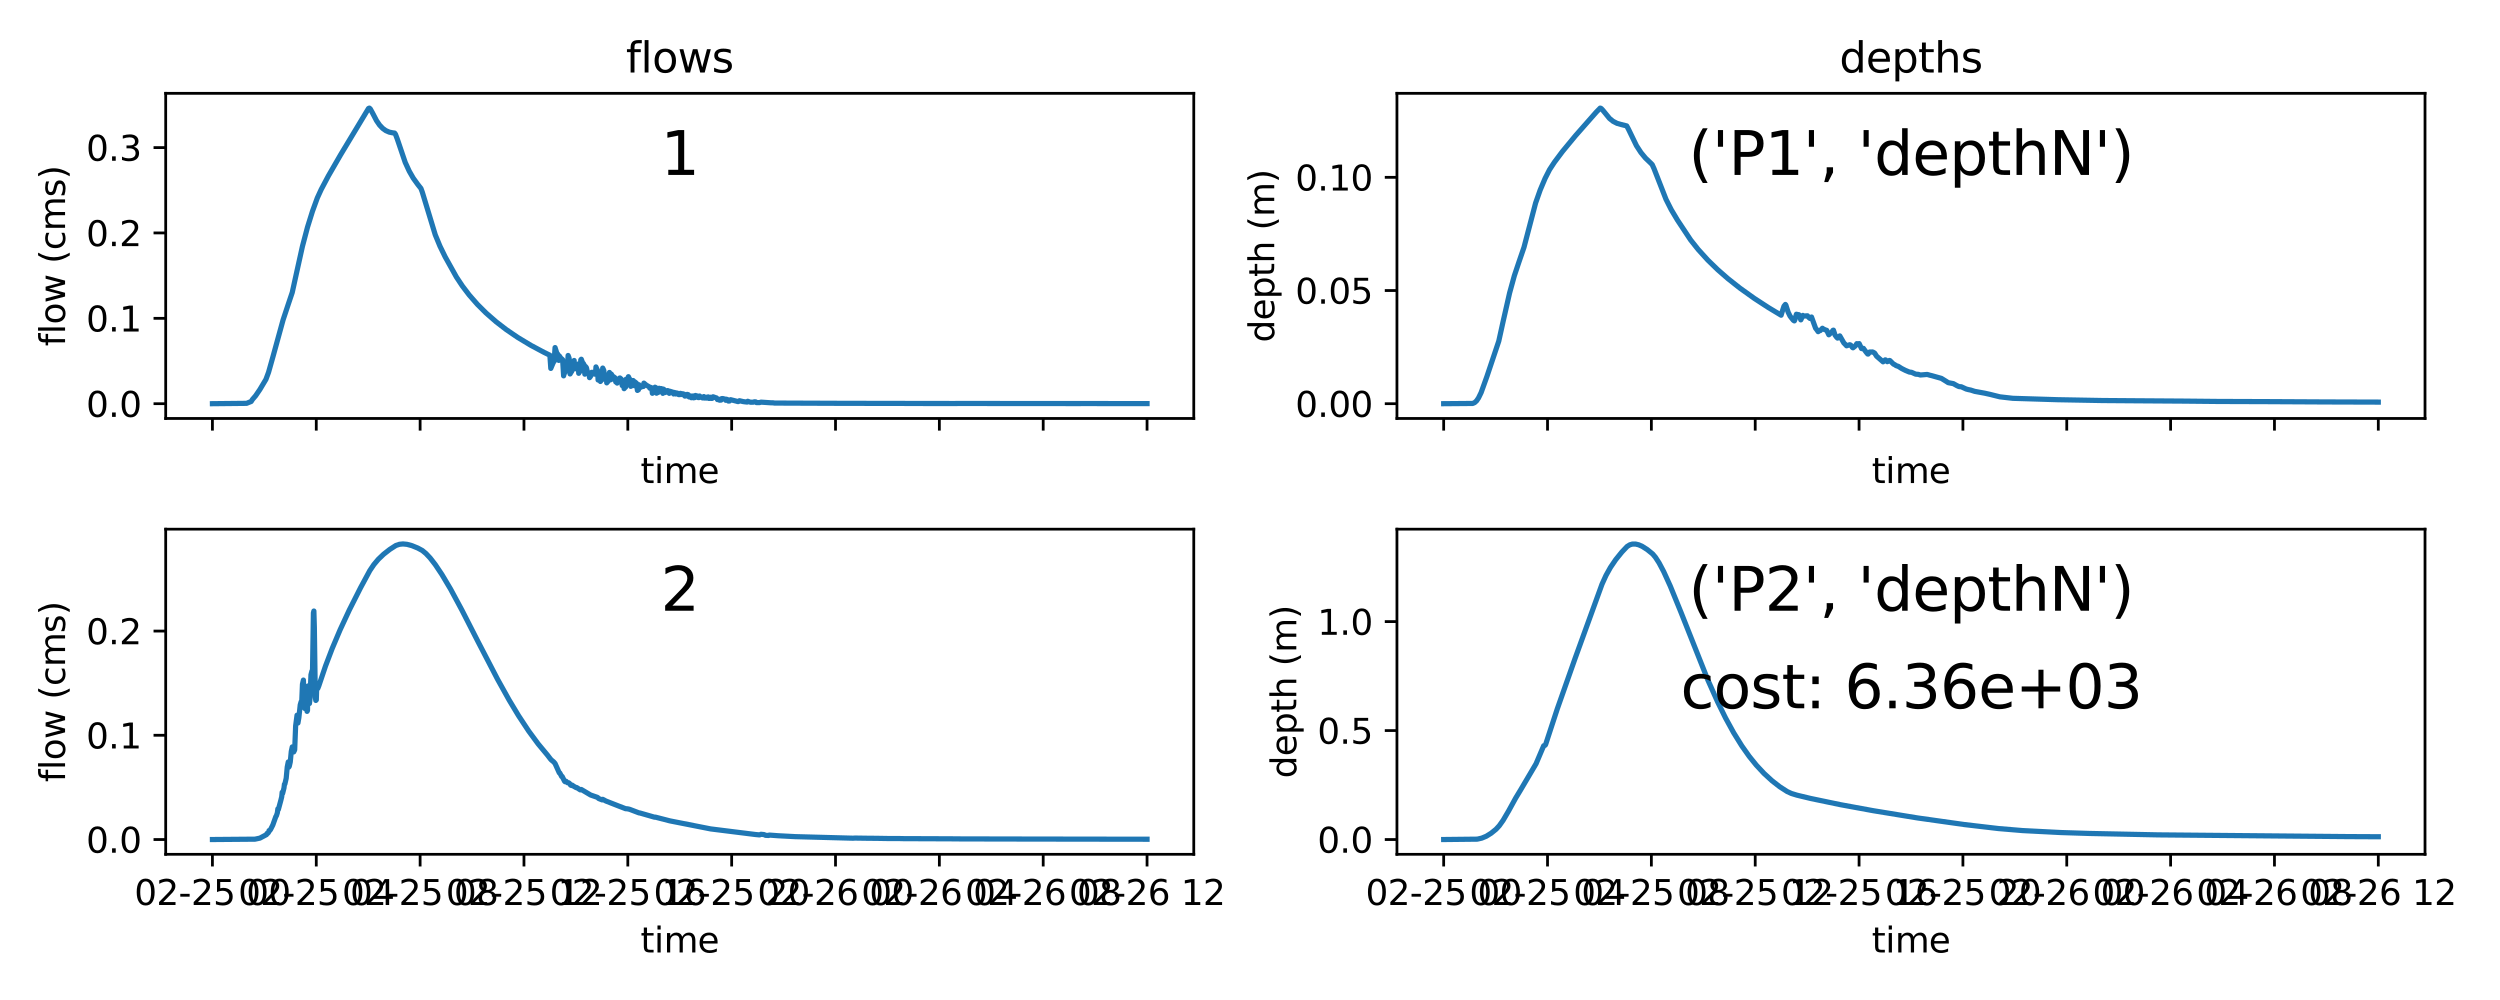 <?xml version="1.0" encoding="utf-8" standalone="no"?>
<!DOCTYPE svg PUBLIC "-//W3C//DTD SVG 1.1//EN"
  "http://www.w3.org/Graphics/SVG/1.1/DTD/svg11.dtd">
<svg xmlns:xlink="http://www.w3.org/1999/xlink" width="720pt" height="288pt" viewBox="0 0 720 288" xmlns="http://www.w3.org/2000/svg" version="1.1">
 <defs>
  <style type="text/css">*{stroke-linejoin: round; stroke-linecap: butt}</style>
 </defs>
 <g id="figure_1">
  <g id="patch_1">
   <path d="M 0 288 
L 720 288 
L 720 0 
L 0 0 
z
" style="fill: #ffffff"/>
  </g>
  <g id="axes_1">
   <g id="patch_2">
    <path d="M 47.72 120.52 
L 343.805 120.52 
L 343.805 26.88 
L 47.72 26.88 
z
" style="fill: #ffffff"/>
   </g>
   <g id="matplotlib.axis_1">
    <g id="xtick_1">
     <g id="line2d_1">
      <defs>
       <path id="m3bbd752de1" d="M 0 0 
L 0 3.5 
" style="stroke: #000000; stroke-width: 0.8"/>
      </defs>
      <g>
       <use xlink:href="#m3bbd752de1" x="61.178" y="120.52" style="stroke: #000000; stroke-width: 0.8"/>
      </g>
     </g>
    </g>
    <g id="xtick_2">
     <g id="line2d_2">
      <g>
       <use xlink:href="#m3bbd752de1" x="91.087" y="120.52" style="stroke: #000000; stroke-width: 0.8"/>
      </g>
     </g>
    </g>
    <g id="xtick_3">
     <g id="line2d_3">
      <g>
       <use xlink:href="#m3bbd752de1" x="120.995" y="120.52" style="stroke: #000000; stroke-width: 0.8"/>
      </g>
     </g>
    </g>
    <g id="xtick_4">
     <g id="line2d_4">
      <g>
       <use xlink:href="#m3bbd752de1" x="150.903" y="120.52" style="stroke: #000000; stroke-width: 0.8"/>
      </g>
     </g>
    </g>
    <g id="xtick_5">
     <g id="line2d_5">
      <g>
       <use xlink:href="#m3bbd752de1" x="180.811" y="120.52" style="stroke: #000000; stroke-width: 0.8"/>
      </g>
     </g>
    </g>
    <g id="xtick_6">
     <g id="line2d_6">
      <g>
       <use xlink:href="#m3bbd752de1" x="210.719" y="120.52" style="stroke: #000000; stroke-width: 0.8"/>
      </g>
     </g>
    </g>
    <g id="xtick_7">
     <g id="line2d_7">
      <g>
       <use xlink:href="#m3bbd752de1" x="240.627" y="120.52" style="stroke: #000000; stroke-width: 0.8"/>
      </g>
     </g>
    </g>
    <g id="xtick_8">
     <g id="line2d_8">
      <g>
       <use xlink:href="#m3bbd752de1" x="270.535" y="120.52" style="stroke: #000000; stroke-width: 0.8"/>
      </g>
     </g>
    </g>
    <g id="xtick_9">
     <g id="line2d_9">
      <g>
       <use xlink:href="#m3bbd752de1" x="300.443" y="120.52" style="stroke: #000000; stroke-width: 0.8"/>
      </g>
     </g>
    </g>
    <g id="xtick_10">
     <g id="line2d_10">
      <g>
       <use xlink:href="#m3bbd752de1" x="330.351" y="120.52" style="stroke: #000000; stroke-width: 0.8"/>
      </g>
     </g>
    </g>
    <g id="text_1">
     <!-- time -->
     <g transform="translate(184.467 139.118) scale(0.1 -0.1)">
      <defs>
       <path id="DejaVuSans-74" d="M 1172 4494 
L 1172 3500 
L 2356 3500 
L 2356 3053 
L 1172 3053 
L 1172 1153 
Q 1172 725 1289 603 
Q 1406 481 1766 481 
L 2356 481 
L 2356 0 
L 1766 0 
Q 1100 0 847 248 
Q 594 497 594 1153 
L 594 3053 
L 172 3053 
L 172 3500 
L 594 3500 
L 594 4494 
L 1172 4494 
z
" transform="scale(0.016)"/>
       <path id="DejaVuSans-69" d="M 603 3500 
L 1178 3500 
L 1178 0 
L 603 0 
L 603 3500 
z
M 603 4863 
L 1178 4863 
L 1178 4134 
L 603 4134 
L 603 4863 
z
" transform="scale(0.016)"/>
       <path id="DejaVuSans-6d" d="M 3328 2828 
Q 3544 3216 3844 3400 
Q 4144 3584 4550 3584 
Q 5097 3584 5394 3201 
Q 5691 2819 5691 2113 
L 5691 0 
L 5113 0 
L 5113 2094 
Q 5113 2597 4934 2840 
Q 4756 3084 4391 3084 
Q 3944 3084 3684 2787 
Q 3425 2491 3425 1978 
L 3425 0 
L 2847 0 
L 2847 2094 
Q 2847 2600 2669 2842 
Q 2491 3084 2119 3084 
Q 1678 3084 1418 2786 
Q 1159 2488 1159 1978 
L 1159 0 
L 581 0 
L 581 3500 
L 1159 3500 
L 1159 2956 
Q 1356 3278 1631 3431 
Q 1906 3584 2284 3584 
Q 2666 3584 2933 3390 
Q 3200 3197 3328 2828 
z
" transform="scale(0.016)"/>
       <path id="DejaVuSans-65" d="M 3597 1894 
L 3597 1613 
L 953 1613 
Q 991 1019 1311 708 
Q 1631 397 2203 397 
Q 2534 397 2845 478 
Q 3156 559 3463 722 
L 3463 178 
Q 3153 47 2828 -22 
Q 2503 -91 2169 -91 
Q 1331 -91 842 396 
Q 353 884 353 1716 
Q 353 2575 817 3079 
Q 1281 3584 2069 3584 
Q 2775 3584 3186 3129 
Q 3597 2675 3597 1894 
z
M 3022 2063 
Q 3016 2534 2758 2815 
Q 2500 3097 2075 3097 
Q 1594 3097 1305 2825 
Q 1016 2553 972 2059 
L 3022 2063 
z
" transform="scale(0.016)"/>
      </defs>
      <use xlink:href="#DejaVuSans-74"/>
      <use xlink:href="#DejaVuSans-69" x="39.209"/>
      <use xlink:href="#DejaVuSans-6d" x="66.992"/>
      <use xlink:href="#DejaVuSans-65" x="164.404"/>
     </g>
    </g>
   </g>
   <g id="matplotlib.axis_2">
    <g id="ytick_1">
     <g id="line2d_11">
      <defs>
       <path id="ma856aa3135" d="M 0 0 
L -3.5 0 
" style="stroke: #000000; stroke-width: 0.8"/>
      </defs>
      <g>
       <use xlink:href="#ma856aa3135" x="47.72" y="116.264" style="stroke: #000000; stroke-width: 0.8"/>
      </g>
     </g>
     <g id="text_2">
      <!-- 0.0 -->
      <g transform="translate(24.817 120.063) scale(0.1 -0.1)">
       <defs>
        <path id="DejaVuSans-30" d="M 2034 4250 
Q 1547 4250 1301 3770 
Q 1056 3291 1056 2328 
Q 1056 1369 1301 889 
Q 1547 409 2034 409 
Q 2525 409 2770 889 
Q 3016 1369 3016 2328 
Q 3016 3291 2770 3770 
Q 2525 4250 2034 4250 
z
M 2034 4750 
Q 2819 4750 3233 4129 
Q 3647 3509 3647 2328 
Q 3647 1150 3233 529 
Q 2819 -91 2034 -91 
Q 1250 -91 836 529 
Q 422 1150 422 2328 
Q 422 3509 836 4129 
Q 1250 4750 2034 4750 
z
" transform="scale(0.016)"/>
        <path id="DejaVuSans-2e" d="M 684 794 
L 1344 794 
L 1344 0 
L 684 0 
L 684 794 
z
" transform="scale(0.016)"/>
       </defs>
       <use xlink:href="#DejaVuSans-30"/>
       <use xlink:href="#DejaVuSans-2e" x="63.623"/>
       <use xlink:href="#DejaVuSans-30" x="95.41"/>
      </g>
     </g>
    </g>
    <g id="ytick_2">
     <g id="line2d_12">
      <g>
       <use xlink:href="#ma856aa3135" x="47.72" y="91.677" style="stroke: #000000; stroke-width: 0.8"/>
      </g>
     </g>
     <g id="text_3">
      <!-- 0.1 -->
      <g transform="translate(24.817 95.476) scale(0.1 -0.1)">
       <defs>
        <path id="DejaVuSans-31" d="M 794 531 
L 1825 531 
L 1825 4091 
L 703 3866 
L 703 4441 
L 1819 4666 
L 2450 4666 
L 2450 531 
L 3481 531 
L 3481 0 
L 794 0 
L 794 531 
z
" transform="scale(0.016)"/>
       </defs>
       <use xlink:href="#DejaVuSans-30"/>
       <use xlink:href="#DejaVuSans-2e" x="63.623"/>
       <use xlink:href="#DejaVuSans-31" x="95.41"/>
      </g>
     </g>
    </g>
    <g id="ytick_3">
     <g id="line2d_13">
      <g>
       <use xlink:href="#ma856aa3135" x="47.72" y="67.09" style="stroke: #000000; stroke-width: 0.8"/>
      </g>
     </g>
     <g id="text_4">
      <!-- 0.2 -->
      <g transform="translate(24.817 70.889) scale(0.1 -0.1)">
       <defs>
        <path id="DejaVuSans-32" d="M 1228 531 
L 3431 531 
L 3431 0 
L 469 0 
L 469 531 
Q 828 903 1448 1529 
Q 2069 2156 2228 2338 
Q 2531 2678 2651 2914 
Q 2772 3150 2772 3378 
Q 2772 3750 2511 3984 
Q 2250 4219 1831 4219 
Q 1534 4219 1204 4116 
Q 875 4013 500 3803 
L 500 4441 
Q 881 4594 1212 4672 
Q 1544 4750 1819 4750 
Q 2544 4750 2975 4387 
Q 3406 4025 3406 3419 
Q 3406 3131 3298 2873 
Q 3191 2616 2906 2266 
Q 2828 2175 2409 1742 
Q 1991 1309 1228 531 
z
" transform="scale(0.016)"/>
       </defs>
       <use xlink:href="#DejaVuSans-30"/>
       <use xlink:href="#DejaVuSans-2e" x="63.623"/>
       <use xlink:href="#DejaVuSans-32" x="95.41"/>
      </g>
     </g>
    </g>
    <g id="ytick_4">
     <g id="line2d_14">
      <g>
       <use xlink:href="#ma856aa3135" x="47.72" y="42.503" style="stroke: #000000; stroke-width: 0.8"/>
      </g>
     </g>
     <g id="text_5">
      <!-- 0.3 -->
      <g transform="translate(24.817 46.302) scale(0.1 -0.1)">
       <defs>
        <path id="DejaVuSans-33" d="M 2597 2516 
Q 3050 2419 3304 2112 
Q 3559 1806 3559 1356 
Q 3559 666 3084 287 
Q 2609 -91 1734 -91 
Q 1441 -91 1130 -33 
Q 819 25 488 141 
L 488 750 
Q 750 597 1062 519 
Q 1375 441 1716 441 
Q 2309 441 2620 675 
Q 2931 909 2931 1356 
Q 2931 1769 2642 2001 
Q 2353 2234 1838 2234 
L 1294 2234 
L 1294 2753 
L 1863 2753 
Q 2328 2753 2575 2939 
Q 2822 3125 2822 3475 
Q 2822 3834 2567 4026 
Q 2313 4219 1838 4219 
Q 1578 4219 1281 4162 
Q 984 4106 628 3988 
L 628 4550 
Q 988 4650 1302 4700 
Q 1616 4750 1894 4750 
Q 2613 4750 3031 4423 
Q 3450 4097 3450 3541 
Q 3450 3153 3228 2886 
Q 3006 2619 2597 2516 
z
" transform="scale(0.016)"/>
       </defs>
       <use xlink:href="#DejaVuSans-30"/>
       <use xlink:href="#DejaVuSans-2e" x="63.623"/>
       <use xlink:href="#DejaVuSans-33" x="95.41"/>
      </g>
     </g>
    </g>
    <g id="text_6">
     <!-- flow (cms) -->
     <g transform="translate(18.737 99.713) rotate(-90) scale(0.1 -0.1)">
      <defs>
       <path id="DejaVuSans-66" d="M 2375 4863 
L 2375 4384 
L 1825 4384 
Q 1516 4384 1395 4259 
Q 1275 4134 1275 3809 
L 1275 3500 
L 2222 3500 
L 2222 3053 
L 1275 3053 
L 1275 0 
L 697 0 
L 697 3053 
L 147 3053 
L 147 3500 
L 697 3500 
L 697 3744 
Q 697 4328 969 4595 
Q 1241 4863 1831 4863 
L 2375 4863 
z
" transform="scale(0.016)"/>
       <path id="DejaVuSans-6c" d="M 603 4863 
L 1178 4863 
L 1178 0 
L 603 0 
L 603 4863 
z
" transform="scale(0.016)"/>
       <path id="DejaVuSans-6f" d="M 1959 3097 
Q 1497 3097 1228 2736 
Q 959 2375 959 1747 
Q 959 1119 1226 758 
Q 1494 397 1959 397 
Q 2419 397 2687 759 
Q 2956 1122 2956 1747 
Q 2956 2369 2687 2733 
Q 2419 3097 1959 3097 
z
M 1959 3584 
Q 2709 3584 3137 3096 
Q 3566 2609 3566 1747 
Q 3566 888 3137 398 
Q 2709 -91 1959 -91 
Q 1206 -91 779 398 
Q 353 888 353 1747 
Q 353 2609 779 3096 
Q 1206 3584 1959 3584 
z
" transform="scale(0.016)"/>
       <path id="DejaVuSans-77" d="M 269 3500 
L 844 3500 
L 1563 769 
L 2278 3500 
L 2956 3500 
L 3675 769 
L 4391 3500 
L 4966 3500 
L 4050 0 
L 3372 0 
L 2619 2869 
L 1863 0 
L 1184 0 
L 269 3500 
z
" transform="scale(0.016)"/>
       <path id="DejaVuSans-20" transform="scale(0.016)"/>
       <path id="DejaVuSans-28" d="M 1984 4856 
Q 1566 4138 1362 3434 
Q 1159 2731 1159 2009 
Q 1159 1288 1364 580 
Q 1569 -128 1984 -844 
L 1484 -844 
Q 1016 -109 783 600 
Q 550 1309 550 2009 
Q 550 2706 781 3412 
Q 1013 4119 1484 4856 
L 1984 4856 
z
" transform="scale(0.016)"/>
       <path id="DejaVuSans-63" d="M 3122 3366 
L 3122 2828 
Q 2878 2963 2633 3030 
Q 2388 3097 2138 3097 
Q 1578 3097 1268 2742 
Q 959 2388 959 1747 
Q 959 1106 1268 751 
Q 1578 397 2138 397 
Q 2388 397 2633 464 
Q 2878 531 3122 666 
L 3122 134 
Q 2881 22 2623 -34 
Q 2366 -91 2075 -91 
Q 1284 -91 818 406 
Q 353 903 353 1747 
Q 353 2603 823 3093 
Q 1294 3584 2113 3584 
Q 2378 3584 2631 3529 
Q 2884 3475 3122 3366 
z
" transform="scale(0.016)"/>
       <path id="DejaVuSans-73" d="M 2834 3397 
L 2834 2853 
Q 2591 2978 2328 3040 
Q 2066 3103 1784 3103 
Q 1356 3103 1142 2972 
Q 928 2841 928 2578 
Q 928 2378 1081 2264 
Q 1234 2150 1697 2047 
L 1894 2003 
Q 2506 1872 2764 1633 
Q 3022 1394 3022 966 
Q 3022 478 2636 193 
Q 2250 -91 1575 -91 
Q 1294 -91 989 -36 
Q 684 19 347 128 
L 347 722 
Q 666 556 975 473 
Q 1284 391 1588 391 
Q 1994 391 2212 530 
Q 2431 669 2431 922 
Q 2431 1156 2273 1281 
Q 2116 1406 1581 1522 
L 1381 1569 
Q 847 1681 609 1914 
Q 372 2147 372 2553 
Q 372 3047 722 3315 
Q 1072 3584 1716 3584 
Q 2034 3584 2315 3537 
Q 2597 3491 2834 3397 
z
" transform="scale(0.016)"/>
       <path id="DejaVuSans-29" d="M 513 4856 
L 1013 4856 
Q 1481 4119 1714 3412 
Q 1947 2706 1947 2009 
Q 1947 1309 1714 600 
Q 1481 -109 1013 -844 
L 513 -844 
Q 928 -128 1133 580 
Q 1338 1288 1338 2009 
Q 1338 2731 1133 3434 
Q 928 4138 513 4856 
z
" transform="scale(0.016)"/>
      </defs>
      <use xlink:href="#DejaVuSans-66"/>
      <use xlink:href="#DejaVuSans-6c" x="35.205"/>
      <use xlink:href="#DejaVuSans-6f" x="62.988"/>
      <use xlink:href="#DejaVuSans-77" x="124.17"/>
      <use xlink:href="#DejaVuSans-20" x="205.957"/>
      <use xlink:href="#DejaVuSans-28" x="237.744"/>
      <use xlink:href="#DejaVuSans-63" x="276.758"/>
      <use xlink:href="#DejaVuSans-6d" x="331.738"/>
      <use xlink:href="#DejaVuSans-73" x="429.15"/>
      <use xlink:href="#DejaVuSans-29" x="481.25"/>
     </g>
    </g>
   </g>
   <g id="line2d_15">
    <path d="M 61.178 116.264 
L 71.025 116.162 
L 71.399 116.002 
L 72.334 115.632 
L 72.708 115.039 
L 73.615 113.985 
L 74.841 112.185 
L 76.585 109.263 
L 77.343 107.223 
L 78.7 102.405 
L 81.524 92.141 
L 83.015 87.646 
L 84.168 84.219 
L 85.277 79.17 
L 87.107 70.923 
L 88.559 65.43 
L 89.982 60.87 
L 91.381 57.019 
L 92.507 54.565 
L 94.582 50.647 
L 98.09 44.577 
L 106.126 31.243 
L 106.379 31.136 
L 106.649 31.379 
L 107.283 32.526 
L 108.439 34.741 
L 109.326 36.035 
L 110.215 36.968 
L 111.102 37.611 
L 112.118 38.056 
L 113.133 38.265 
L 113.64 38.32 
L 113.893 38.652 
L 114.4 39.991 
L 116.699 46.763 
L 117.858 49.286 
L 119.021 51.313 
L 120.322 53.119 
L 121.233 54.271 
L 121.626 55.35 
L 125.35 67.613 
L 126.708 70.901 
L 128.22 73.997 
L 131.446 79.783 
L 133.163 82.372 
L 135.157 84.993 
L 137.51 87.678 
L 139.978 90.138 
L 142.911 92.698 
L 145.789 94.914 
L 149.042 97.137 
L 152.859 99.44 
L 156.656 101.466 
L 158.363 102.303 
L 158.631 106.102 
L 159.179 104.788 
L 159.451 104.189 
L 159.588 104.093 
L 159.858 100.102 
L 160.255 101.351 
L 160.39 102.919 
L 160.525 101.847 
L 160.795 102.321 
L 160.93 103.795 
L 161.069 102.49 
L 161.481 103.1 
L 161.759 103.343 
L 162.037 103.591 
L 162.318 108.245 
L 162.463 107.671 
L 162.756 107.116 
L 162.901 104.68 
L 163.472 104.923 
L 163.616 102.378 
L 163.896 103.111 
L 164.037 104.545 
L 164.181 107.702 
L 164.476 107.179 
L 164.623 107.003 
L 164.77 104.846 
L 164.916 105.601 
L 165.207 105.615 
L 165.352 103.819 
L 165.499 106.238 
L 165.792 106.144 
L 166.085 105.513 
L 166.231 105.427 
L 166.378 105.502 
L 166.523 104.838 
L 166.671 107.511 
L 166.818 107.101 
L 167.117 106.948 
L 167.267 103.644 
L 167.412 103.461 
L 167.699 104.242 
L 167.844 105.238 
L 167.992 104.654 
L 168.285 105.21 
L 168.432 107.76 
L 168.582 105.513 
L 168.879 105.864 
L 169.18 107.147 
L 169.333 107.328 
L 169.485 107.317 
L 169.637 107.627 
L 169.79 108.763 
L 170.1 108.362 
L 170.256 107.437 
L 170.409 107.221 
L 170.715 107.258 
L 170.868 107.307 
L 171.022 107.213 
L 171.176 107.727 
L 171.485 107.762 
L 171.639 105.674 
L 171.942 106.395 
L 172.096 106.62 
L 172.25 109.441 
L 172.534 109.048 
L 172.787 108.987 
L 172.914 109.861 
L 173.172 109.526 
L 173.3 109.444 
L 173.585 106.003 
L 173.892 106.662 
L 174.046 108.103 
L 174.202 107.909 
L 174.486 108.103 
L 174.613 108.048 
L 174.74 110.263 
L 174.999 109.913 
L 175.13 109.841 
L 175.517 107.268 
L 175.799 107.685 
L 175.926 109.357 
L 176.055 107.738 
L 176.31 108.17 
L 176.437 108.302 
L 176.565 109.148 
L 176.694 108.496 
L 177.083 108.778 
L 177.211 109.173 
L 177.342 110.015 
L 177.606 109.96 
L 177.739 110.329 
L 178.007 109.832 
L 178.275 109.833 
L 178.408 108.909 
L 178.539 108.856 
L 178.931 109.189 
L 179.197 111.036 
L 179.334 110.849 
L 179.469 110.796 
L 179.606 110.279 
L 179.743 111.937 
L 180.021 111.592 
L 180.161 111.507 
L 180.3 109.219 
L 180.435 110.667 
L 180.846 110.756 
L 180.983 108.487 
L 181.249 109.06 
L 181.515 109.36 
L 181.65 111.268 
L 181.924 111.084 
L 182.065 111.068 
L 182.339 109.589 
L 182.611 109.858 
L 182.746 111.087 
L 182.886 110.028 
L 183.297 110.365 
L 183.577 112.439 
L 183.866 112.267 
L 184.011 110.804 
L 184.155 111.618 
L 184.439 111.528 
L 184.582 111.526 
L 185.012 111.157 
L 185.297 111.307 
L 185.438 110.339 
L 186.142 110.928 
L 187.002 111.421 
L 187.147 111.792 
L 187.293 111.528 
L 187.729 111.706 
L 187.877 113.266 
L 188.182 113.041 
L 188.637 111.513 
L 188.93 111.671 
L 189.077 113.241 
L 189.384 113.069 
L 189.538 113.031 
L 189.692 112.722 
L 189.843 111.823 
L 190.292 111.992 
L 190.444 111.909 
L 190.743 112.07 
L 190.894 113.287 
L 191.048 112.056 
L 191.351 112.283 
L 191.505 113.055 
L 191.659 112.608 
L 192.124 112.951 
L 192.28 112.484 
L 192.589 112.61 
L 192.745 113.281 
L 192.903 112.674 
L 193.846 112.972 
L 194.004 113.463 
L 194.163 113.02 
L 194.483 113.111 
L 194.643 113.468 
L 194.805 113.163 
L 195.127 113.243 
L 195.453 113.648 
L 195.781 113.653 
L 195.948 113.284 
L 196.276 113.391 
L 196.44 113.633 
L 196.604 113.399 
L 197.1 113.56 
L 197.227 114.067 
L 197.651 114.02 
L 197.906 113.585 
L 198.199 113.664 
L 198.326 113.833 
L 198.454 114.322 
L 198.714 114.225 
L 198.843 114.221 
L 198.974 114.044 
L 199.104 114.545 
L 199.501 114.479 
L 199.636 114.03 
L 199.767 114.576 
L 200.035 114.501 
L 200.168 114.493 
L 200.303 113.896 
L 200.565 114.121 
L 200.698 114.141 
L 200.828 114.031 
L 201.092 114.502 
L 201.362 114.495 
L 201.497 114.055 
L 201.63 114.416 
L 202.17 114.361 
L 202.305 114.596 
L 202.579 114.593 
L 202.716 114.212 
L 202.853 114.635 
L 203.267 114.615 
L 203.406 114.653 
L 203.545 114.395 
L 203.821 114.465 
L 203.958 114.304 
L 204.095 114.734 
L 204.517 114.727 
L 204.658 114.405 
L 204.797 114.74 
L 205.082 114.736 
L 205.364 114.271 
L 206.062 114.523 
L 206.345 114.603 
L 206.629 115.084 
L 207.072 114.982 
L 207.221 115.252 
L 207.674 115.223 
L 207.826 114.807 
L 208.121 114.78 
L 208.858 114.954 
L 209.007 115.279 
L 209.159 114.97 
L 209.462 115.055 
L 209.768 115.5 
L 210.085 115.49 
L 210.401 115.111 
L 212.133 115.547 
L 212.461 115.649 
L 212.63 115.652 
L 212.962 115.408 
L 213.955 115.641 
L 214.466 115.717 
L 215.166 115.792 
L 215.342 115.567 
L 215.861 115.76 
L 216.216 115.846 
L 216.939 115.83 
L 217.301 115.712 
L 217.66 115.748 
L 217.843 115.94 
L 218.775 115.947 
L 219.147 115.814 
L 222.117 116.011 
L 222.678 116.016 
L 223.052 116.081 
L 243.24 116.161 
L 244.548 116.166 
L 245.857 116.164 
L 248.1 116.163 
L 252.025 116.186 
L 253.334 116.178 
L 256.885 116.186 
L 260.063 116.181 
L 261.558 116.205 
L 275.017 116.21 
L 276.886 116.2 
L 309.972 116.228 
L 312.776 116.223 
L 330.347 116.24 
L 330.347 116.24 
" clip-path="url(#pc22263374f)" style="fill: none; stroke: #1f77b4; stroke-width: 1.5; stroke-linecap: square"/>
   </g>
   <g id="patch_3">
    <path d="M 47.72 120.52 
L 47.72 26.88 
" style="fill: none; stroke: #000000; stroke-width: 0.8; stroke-linejoin: miter; stroke-linecap: square"/>
   </g>
   <g id="patch_4">
    <path d="M 343.805 120.52 
L 343.805 26.88 
" style="fill: none; stroke: #000000; stroke-width: 0.8; stroke-linejoin: miter; stroke-linecap: square"/>
   </g>
   <g id="patch_5">
    <path d="M 47.72 120.52 
L 343.805 120.52 
" style="fill: none; stroke: #000000; stroke-width: 0.8; stroke-linejoin: miter; stroke-linecap: square"/>
   </g>
   <g id="patch_6">
    <path d="M 47.72 26.88 
L 343.805 26.88 
" style="fill: none; stroke: #000000; stroke-width: 0.8; stroke-linejoin: miter; stroke-linecap: square"/>
   </g>
   <g id="text_7">
    <!-- 1 -->
    <g transform="translate(190.265 50.376) scale(0.173 -0.173)">
     <use xlink:href="#DejaVuSans-31"/>
    </g>
   </g>
   <g id="text_8">
    <!-- flows -->
    <g transform="translate(180.28 20.88) scale(0.12 -0.12)">
     <use xlink:href="#DejaVuSans-66"/>
     <use xlink:href="#DejaVuSans-6c" x="35.205"/>
     <use xlink:href="#DejaVuSans-6f" x="62.988"/>
     <use xlink:href="#DejaVuSans-77" x="124.17"/>
     <use xlink:href="#DejaVuSans-73" x="205.957"/>
    </g>
   </g>
  </g>
  <g id="axes_2">
   <g id="patch_7">
    <path d="M 402.32 120.52 
L 698.405 120.52 
L 698.405 26.88 
L 402.32 26.88 
z
" style="fill: #ffffff"/>
   </g>
   <g id="matplotlib.axis_3">
    <g id="xtick_11">
     <g id="line2d_16">
      <g>
       <use xlink:href="#m3bbd752de1" x="415.778" y="120.52" style="stroke: #000000; stroke-width: 0.8"/>
      </g>
     </g>
    </g>
    <g id="xtick_12">
     <g id="line2d_17">
      <g>
       <use xlink:href="#m3bbd752de1" x="445.687" y="120.52" style="stroke: #000000; stroke-width: 0.8"/>
      </g>
     </g>
    </g>
    <g id="xtick_13">
     <g id="line2d_18">
      <g>
       <use xlink:href="#m3bbd752de1" x="475.595" y="120.52" style="stroke: #000000; stroke-width: 0.8"/>
      </g>
     </g>
    </g>
    <g id="xtick_14">
     <g id="line2d_19">
      <g>
       <use xlink:href="#m3bbd752de1" x="505.503" y="120.52" style="stroke: #000000; stroke-width: 0.8"/>
      </g>
     </g>
    </g>
    <g id="xtick_15">
     <g id="line2d_20">
      <g>
       <use xlink:href="#m3bbd752de1" x="535.411" y="120.52" style="stroke: #000000; stroke-width: 0.8"/>
      </g>
     </g>
    </g>
    <g id="xtick_16">
     <g id="line2d_21">
      <g>
       <use xlink:href="#m3bbd752de1" x="565.319" y="120.52" style="stroke: #000000; stroke-width: 0.8"/>
      </g>
     </g>
    </g>
    <g id="xtick_17">
     <g id="line2d_22">
      <g>
       <use xlink:href="#m3bbd752de1" x="595.227" y="120.52" style="stroke: #000000; stroke-width: 0.8"/>
      </g>
     </g>
    </g>
    <g id="xtick_18">
     <g id="line2d_23">
      <g>
       <use xlink:href="#m3bbd752de1" x="625.135" y="120.52" style="stroke: #000000; stroke-width: 0.8"/>
      </g>
     </g>
    </g>
    <g id="xtick_19">
     <g id="line2d_24">
      <g>
       <use xlink:href="#m3bbd752de1" x="655.043" y="120.52" style="stroke: #000000; stroke-width: 0.8"/>
      </g>
     </g>
    </g>
    <g id="xtick_20">
     <g id="line2d_25">
      <g>
       <use xlink:href="#m3bbd752de1" x="684.951" y="120.52" style="stroke: #000000; stroke-width: 0.8"/>
      </g>
     </g>
    </g>
    <g id="text_9">
     <!-- time -->
     <g transform="translate(539.067 139.118) scale(0.1 -0.1)">
      <use xlink:href="#DejaVuSans-74"/>
      <use xlink:href="#DejaVuSans-69" x="39.209"/>
      <use xlink:href="#DejaVuSans-6d" x="66.992"/>
      <use xlink:href="#DejaVuSans-65" x="164.404"/>
     </g>
    </g>
   </g>
   <g id="matplotlib.axis_4">
    <g id="ytick_5">
     <g id="line2d_26">
      <g>
       <use xlink:href="#ma856aa3135" x="402.32" y="116.264" style="stroke: #000000; stroke-width: 0.8"/>
      </g>
     </g>
     <g id="text_10">
      <!-- 0.00 -->
      <g transform="translate(373.054 120.063) scale(0.1 -0.1)">
       <use xlink:href="#DejaVuSans-30"/>
       <use xlink:href="#DejaVuSans-2e" x="63.623"/>
       <use xlink:href="#DejaVuSans-30" x="95.41"/>
       <use xlink:href="#DejaVuSans-30" x="159.033"/>
      </g>
     </g>
    </g>
    <g id="ytick_6">
     <g id="line2d_27">
      <g>
       <use xlink:href="#ma856aa3135" x="402.32" y="83.669" style="stroke: #000000; stroke-width: 0.8"/>
      </g>
     </g>
     <g id="text_11">
      <!-- 0.05 -->
      <g transform="translate(373.054 87.468) scale(0.1 -0.1)">
       <defs>
        <path id="DejaVuSans-35" d="M 691 4666 
L 3169 4666 
L 3169 4134 
L 1269 4134 
L 1269 2991 
Q 1406 3038 1543 3061 
Q 1681 3084 1819 3084 
Q 2600 3084 3056 2656 
Q 3513 2228 3513 1497 
Q 3513 744 3044 326 
Q 2575 -91 1722 -91 
Q 1428 -91 1123 -41 
Q 819 9 494 109 
L 494 744 
Q 775 591 1075 516 
Q 1375 441 1709 441 
Q 2250 441 2565 725 
Q 2881 1009 2881 1497 
Q 2881 1984 2565 2268 
Q 2250 2553 1709 2553 
Q 1456 2553 1204 2497 
Q 953 2441 691 2322 
L 691 4666 
z
" transform="scale(0.016)"/>
       </defs>
       <use xlink:href="#DejaVuSans-30"/>
       <use xlink:href="#DejaVuSans-2e" x="63.623"/>
       <use xlink:href="#DejaVuSans-30" x="95.41"/>
       <use xlink:href="#DejaVuSans-35" x="159.033"/>
      </g>
     </g>
    </g>
    <g id="ytick_7">
     <g id="line2d_28">
      <g>
       <use xlink:href="#ma856aa3135" x="402.32" y="51.074" style="stroke: #000000; stroke-width: 0.8"/>
      </g>
     </g>
     <g id="text_12">
      <!-- 0.10 -->
      <g transform="translate(373.054 54.873) scale(0.1 -0.1)">
       <use xlink:href="#DejaVuSans-30"/>
       <use xlink:href="#DejaVuSans-2e" x="63.623"/>
       <use xlink:href="#DejaVuSans-31" x="95.41"/>
       <use xlink:href="#DejaVuSans-30" x="159.033"/>
      </g>
     </g>
    </g>
    <g id="text_13">
     <!-- depth (m) -->
     <g transform="translate(366.975 98.615) rotate(-90) scale(0.1 -0.1)">
      <defs>
       <path id="DejaVuSans-64" d="M 2906 2969 
L 2906 4863 
L 3481 4863 
L 3481 0 
L 2906 0 
L 2906 525 
Q 2725 213 2448 61 
Q 2172 -91 1784 -91 
Q 1150 -91 751 415 
Q 353 922 353 1747 
Q 353 2572 751 3078 
Q 1150 3584 1784 3584 
Q 2172 3584 2448 3432 
Q 2725 3281 2906 2969 
z
M 947 1747 
Q 947 1113 1208 752 
Q 1469 391 1925 391 
Q 2381 391 2643 752 
Q 2906 1113 2906 1747 
Q 2906 2381 2643 2742 
Q 2381 3103 1925 3103 
Q 1469 3103 1208 2742 
Q 947 2381 947 1747 
z
" transform="scale(0.016)"/>
       <path id="DejaVuSans-70" d="M 1159 525 
L 1159 -1331 
L 581 -1331 
L 581 3500 
L 1159 3500 
L 1159 2969 
Q 1341 3281 1617 3432 
Q 1894 3584 2278 3584 
Q 2916 3584 3314 3078 
Q 3713 2572 3713 1747 
Q 3713 922 3314 415 
Q 2916 -91 2278 -91 
Q 1894 -91 1617 61 
Q 1341 213 1159 525 
z
M 3116 1747 
Q 3116 2381 2855 2742 
Q 2594 3103 2138 3103 
Q 1681 3103 1420 2742 
Q 1159 2381 1159 1747 
Q 1159 1113 1420 752 
Q 1681 391 2138 391 
Q 2594 391 2855 752 
Q 3116 1113 3116 1747 
z
" transform="scale(0.016)"/>
       <path id="DejaVuSans-68" d="M 3513 2113 
L 3513 0 
L 2938 0 
L 2938 2094 
Q 2938 2591 2744 2837 
Q 2550 3084 2163 3084 
Q 1697 3084 1428 2787 
Q 1159 2491 1159 1978 
L 1159 0 
L 581 0 
L 581 4863 
L 1159 4863 
L 1159 2956 
Q 1366 3272 1645 3428 
Q 1925 3584 2291 3584 
Q 2894 3584 3203 3211 
Q 3513 2838 3513 2113 
z
" transform="scale(0.016)"/>
      </defs>
      <use xlink:href="#DejaVuSans-64"/>
      <use xlink:href="#DejaVuSans-65" x="63.477"/>
      <use xlink:href="#DejaVuSans-70" x="125"/>
      <use xlink:href="#DejaVuSans-74" x="188.477"/>
      <use xlink:href="#DejaVuSans-68" x="227.686"/>
      <use xlink:href="#DejaVuSans-20" x="291.064"/>
      <use xlink:href="#DejaVuSans-28" x="322.852"/>
      <use xlink:href="#DejaVuSans-6d" x="361.865"/>
      <use xlink:href="#DejaVuSans-29" x="459.277"/>
     </g>
    </g>
   </g>
   <g id="line2d_29">
    <path d="M 415.778 116.264 
L 424.13 116.193 
L 424.691 115.951 
L 425.251 115.437 
L 425.812 114.607 
L 426.56 113.073 
L 428.215 108.47 
L 431.646 98.245 
L 432.911 92.515 
L 434.766 84.363 
L 436.124 79.426 
L 437.47 75.414 
L 438.907 71.226 
L 442.253 58.466 
L 443.576 54.714 
L 444.997 51.36 
L 446.264 48.869 
L 447.666 46.729 
L 450 43.613 
L 453.749 39.074 
L 459.71 32.304 
L 460.852 31.136 
L 461.106 31.208 
L 461.629 31.764 
L 463.546 34.117 
L 464.56 34.932 
L 465.702 35.523 
L 466.844 35.849 
L 468.493 36.261 
L 469 37.205 
L 471.299 41.951 
L 472.587 43.932 
L 473.881 45.506 
L 475.312 46.879 
L 475.833 47.404 
L 476.357 48.564 
L 479.815 57.414 
L 481.308 60.366 
L 483.099 63.37 
L 486.901 69.107 
L 489.068 71.837 
L 491.853 74.909 
L 494.711 77.685 
L 497.646 80.248 
L 501.087 82.967 
L 505.239 85.933 
L 509.324 88.592 
L 512.963 90.782 
L 513.231 89.885 
L 513.779 88.197 
L 514.188 87.681 
L 514.323 87.852 
L 514.99 89.929 
L 515.53 91.023 
L 515.806 91.392 
L 516.498 92.248 
L 516.776 92.416 
L 516.918 92.104 
L 517.356 90.5 
L 517.788 90.605 
L 518.072 90.633 
L 518.637 92.12 
L 518.928 91.498 
L 519.223 90.836 
L 519.37 91.041 
L 520.54 90.947 
L 520.831 91.332 
L 521.271 91.711 
L 521.717 91.299 
L 522.885 94.521 
L 523.182 94.885 
L 523.628 95.521 
L 523.933 95.257 
L 524.237 95.208 
L 524.856 94.537 
L 525.163 94.779 
L 525.929 95.098 
L 526.085 95.126 
L 526.696 96.416 
L 526.85 96.292 
L 527.387 95.739 
L 527.514 95.68 
L 527.9 95.131 
L 528.029 95.085 
L 528.492 96.503 
L 528.929 97.09 
L 529.213 97.372 
L 529.599 96.936 
L 529.861 96.737 
L 531.037 98.789 
L 531.294 99.029 
L 531.811 99.588 
L 532.742 99.281 
L 533.008 99.391 
L 533.531 100.108 
L 533.664 100.164 
L 534.343 99.624 
L 534.761 98.969 
L 534.9 99.065 
L 535.446 98.962 
L 536.115 100.386 
L 536.387 100.394 
L 536.665 100.326 
L 536.939 100.721 
L 537.486 101.462 
L 537.897 101.956 
L 538.036 101.965 
L 538.466 101.382 
L 538.898 101.373 
L 539.326 101.363 
L 539.897 101.686 
L 540.46 102.581 
L 542.329 104.205 
L 542.936 103.644 
L 543.087 103.677 
L 543.53 104.163 
L 543.829 104.017 
L 544.138 103.815 
L 544.292 103.842 
L 545.343 104.875 
L 545.648 104.997 
L 546.105 105.311 
L 546.724 105.521 
L 547.658 106.117 
L 548.763 106.677 
L 549.889 107.148 
L 550.548 107.236 
L 551.7 107.754 
L 552.506 107.819 
L 553.054 108.001 
L 555.034 107.84 
L 555.827 108.069 
L 556.365 108.195 
L 559.117 108.973 
L 560.521 109.838 
L 561.086 110.206 
L 562.573 110.49 
L 563.607 111.073 
L 564.214 111.347 
L 564.845 111.389 
L 566.253 112.037 
L 566.895 112.206 
L 567.562 112.339 
L 568.723 112.715 
L 571.539 113.229 
L 573.188 113.594 
L 573.93 113.781 
L 575.969 114.289 
L 579.708 114.715 
L 592.606 115.114 
L 605.504 115.352 
L 615.411 115.426 
L 620.645 115.462 
L 629.056 115.519 
L 638.776 115.618 
L 652.983 115.668 
L 669.806 115.759 
L 684.947 115.806 
L 684.947 115.806 
" clip-path="url(#p38b18d5546)" style="fill: none; stroke: #1f77b4; stroke-width: 1.5; stroke-linecap: square"/>
   </g>
   <g id="patch_8">
    <path d="M 402.32 120.52 
L 402.32 26.88 
" style="fill: none; stroke: #000000; stroke-width: 0.8; stroke-linejoin: miter; stroke-linecap: square"/>
   </g>
   <g id="patch_9">
    <path d="M 698.405 120.52 
L 698.405 26.88 
" style="fill: none; stroke: #000000; stroke-width: 0.8; stroke-linejoin: miter; stroke-linecap: square"/>
   </g>
   <g id="patch_10">
    <path d="M 402.32 120.52 
L 698.405 120.52 
" style="fill: none; stroke: #000000; stroke-width: 0.8; stroke-linejoin: miter; stroke-linecap: square"/>
   </g>
   <g id="patch_11">
    <path d="M 402.32 26.88 
L 698.405 26.88 
" style="fill: none; stroke: #000000; stroke-width: 0.8; stroke-linejoin: miter; stroke-linecap: square"/>
   </g>
   <g id="text_14">
    <!-- ('P1', 'depthN') -->
    <g transform="translate(486.311 50.376) scale(0.173 -0.173)">
     <defs>
      <path id="DejaVuSans-27" d="M 1147 4666 
L 1147 2931 
L 616 2931 
L 616 4666 
L 1147 4666 
z
" transform="scale(0.016)"/>
      <path id="DejaVuSans-50" d="M 1259 4147 
L 1259 2394 
L 2053 2394 
Q 2494 2394 2734 2622 
Q 2975 2850 2975 3272 
Q 2975 3691 2734 3919 
Q 2494 4147 2053 4147 
L 1259 4147 
z
M 628 4666 
L 2053 4666 
Q 2838 4666 3239 4311 
Q 3641 3956 3641 3272 
Q 3641 2581 3239 2228 
Q 2838 1875 2053 1875 
L 1259 1875 
L 1259 0 
L 628 0 
L 628 4666 
z
" transform="scale(0.016)"/>
      <path id="DejaVuSans-2c" d="M 750 794 
L 1409 794 
L 1409 256 
L 897 -744 
L 494 -744 
L 750 256 
L 750 794 
z
" transform="scale(0.016)"/>
      <path id="DejaVuSans-4e" d="M 628 4666 
L 1478 4666 
L 3547 763 
L 3547 4666 
L 4159 4666 
L 4159 0 
L 3309 0 
L 1241 3903 
L 1241 0 
L 628 0 
L 628 4666 
z
" transform="scale(0.016)"/>
     </defs>
     <use xlink:href="#DejaVuSans-28"/>
     <use xlink:href="#DejaVuSans-27" x="39.014"/>
     <use xlink:href="#DejaVuSans-50" x="66.504"/>
     <use xlink:href="#DejaVuSans-31" x="126.807"/>
     <use xlink:href="#DejaVuSans-27" x="190.43"/>
     <use xlink:href="#DejaVuSans-2c" x="217.92"/>
     <use xlink:href="#DejaVuSans-20" x="249.707"/>
     <use xlink:href="#DejaVuSans-27" x="281.494"/>
     <use xlink:href="#DejaVuSans-64" x="308.984"/>
     <use xlink:href="#DejaVuSans-65" x="372.461"/>
     <use xlink:href="#DejaVuSans-70" x="433.984"/>
     <use xlink:href="#DejaVuSans-74" x="497.461"/>
     <use xlink:href="#DejaVuSans-68" x="536.67"/>
     <use xlink:href="#DejaVuSans-4e" x="600.049"/>
     <use xlink:href="#DejaVuSans-27" x="674.854"/>
     <use xlink:href="#DejaVuSans-29" x="702.344"/>
    </g>
   </g>
   <g id="text_15">
    <!-- depths -->
    <g transform="translate(529.772 20.88) scale(0.12 -0.12)">
     <use xlink:href="#DejaVuSans-64"/>
     <use xlink:href="#DejaVuSans-65" x="63.477"/>
     <use xlink:href="#DejaVuSans-70" x="125"/>
     <use xlink:href="#DejaVuSans-74" x="188.477"/>
     <use xlink:href="#DejaVuSans-68" x="227.686"/>
     <use xlink:href="#DejaVuSans-73" x="291.064"/>
    </g>
   </g>
  </g>
  <g id="axes_3">
   <g id="patch_12">
    <path d="M 47.72 246.04 
L 343.805 246.04 
L 343.805 152.4 
L 47.72 152.4 
z
" style="fill: #ffffff"/>
   </g>
   <g id="matplotlib.axis_5">
    <g id="xtick_21">
     <g id="line2d_30">
      <g>
       <use xlink:href="#m3bbd752de1" x="61.178" y="246.04" style="stroke: #000000; stroke-width: 0.8"/>
      </g>
     </g>
     <g id="text_16">
      <!-- 02-25 00 -->
      <g transform="translate(38.698 260.638) scale(0.1 -0.1)">
       <defs>
        <path id="DejaVuSans-2d" d="M 313 2009 
L 1997 2009 
L 1997 1497 
L 313 1497 
L 313 2009 
z
" transform="scale(0.016)"/>
       </defs>
       <use xlink:href="#DejaVuSans-30"/>
       <use xlink:href="#DejaVuSans-32" x="63.623"/>
       <use xlink:href="#DejaVuSans-2d" x="127.246"/>
       <use xlink:href="#DejaVuSans-32" x="163.33"/>
       <use xlink:href="#DejaVuSans-35" x="226.953"/>
       <use xlink:href="#DejaVuSans-20" x="290.576"/>
       <use xlink:href="#DejaVuSans-30" x="322.363"/>
       <use xlink:href="#DejaVuSans-30" x="385.986"/>
      </g>
     </g>
    </g>
    <g id="xtick_22">
     <g id="line2d_31">
      <g>
       <use xlink:href="#m3bbd752de1" x="91.087" y="246.04" style="stroke: #000000; stroke-width: 0.8"/>
      </g>
     </g>
     <g id="text_17">
      <!-- 02-25 04 -->
      <g transform="translate(68.606 260.638) scale(0.1 -0.1)">
       <defs>
        <path id="DejaVuSans-34" d="M 2419 4116 
L 825 1625 
L 2419 1625 
L 2419 4116 
z
M 2253 4666 
L 3047 4666 
L 3047 1625 
L 3713 1625 
L 3713 1100 
L 3047 1100 
L 3047 0 
L 2419 0 
L 2419 1100 
L 313 1100 
L 313 1709 
L 2253 4666 
z
" transform="scale(0.016)"/>
       </defs>
       <use xlink:href="#DejaVuSans-30"/>
       <use xlink:href="#DejaVuSans-32" x="63.623"/>
       <use xlink:href="#DejaVuSans-2d" x="127.246"/>
       <use xlink:href="#DejaVuSans-32" x="163.33"/>
       <use xlink:href="#DejaVuSans-35" x="226.953"/>
       <use xlink:href="#DejaVuSans-20" x="290.576"/>
       <use xlink:href="#DejaVuSans-30" x="322.363"/>
       <use xlink:href="#DejaVuSans-34" x="385.986"/>
      </g>
     </g>
    </g>
    <g id="xtick_23">
     <g id="line2d_32">
      <g>
       <use xlink:href="#m3bbd752de1" x="120.995" y="246.04" style="stroke: #000000; stroke-width: 0.8"/>
      </g>
     </g>
     <g id="text_18">
      <!-- 02-25 08 -->
      <g transform="translate(98.514 260.638) scale(0.1 -0.1)">
       <defs>
        <path id="DejaVuSans-38" d="M 2034 2216 
Q 1584 2216 1326 1975 
Q 1069 1734 1069 1313 
Q 1069 891 1326 650 
Q 1584 409 2034 409 
Q 2484 409 2743 651 
Q 3003 894 3003 1313 
Q 3003 1734 2745 1975 
Q 2488 2216 2034 2216 
z
M 1403 2484 
Q 997 2584 770 2862 
Q 544 3141 544 3541 
Q 544 4100 942 4425 
Q 1341 4750 2034 4750 
Q 2731 4750 3128 4425 
Q 3525 4100 3525 3541 
Q 3525 3141 3298 2862 
Q 3072 2584 2669 2484 
Q 3125 2378 3379 2068 
Q 3634 1759 3634 1313 
Q 3634 634 3220 271 
Q 2806 -91 2034 -91 
Q 1263 -91 848 271 
Q 434 634 434 1313 
Q 434 1759 690 2068 
Q 947 2378 1403 2484 
z
M 1172 3481 
Q 1172 3119 1398 2916 
Q 1625 2713 2034 2713 
Q 2441 2713 2670 2916 
Q 2900 3119 2900 3481 
Q 2900 3844 2670 4047 
Q 2441 4250 2034 4250 
Q 1625 4250 1398 4047 
Q 1172 3844 1172 3481 
z
" transform="scale(0.016)"/>
       </defs>
       <use xlink:href="#DejaVuSans-30"/>
       <use xlink:href="#DejaVuSans-32" x="63.623"/>
       <use xlink:href="#DejaVuSans-2d" x="127.246"/>
       <use xlink:href="#DejaVuSans-32" x="163.33"/>
       <use xlink:href="#DejaVuSans-35" x="226.953"/>
       <use xlink:href="#DejaVuSans-20" x="290.576"/>
       <use xlink:href="#DejaVuSans-30" x="322.363"/>
       <use xlink:href="#DejaVuSans-38" x="385.986"/>
      </g>
     </g>
    </g>
    <g id="xtick_24">
     <g id="line2d_33">
      <g>
       <use xlink:href="#m3bbd752de1" x="150.903" y="246.04" style="stroke: #000000; stroke-width: 0.8"/>
      </g>
     </g>
     <g id="text_19">
      <!-- 02-25 12 -->
      <g transform="translate(128.422 260.638) scale(0.1 -0.1)">
       <use xlink:href="#DejaVuSans-30"/>
       <use xlink:href="#DejaVuSans-32" x="63.623"/>
       <use xlink:href="#DejaVuSans-2d" x="127.246"/>
       <use xlink:href="#DejaVuSans-32" x="163.33"/>
       <use xlink:href="#DejaVuSans-35" x="226.953"/>
       <use xlink:href="#DejaVuSans-20" x="290.576"/>
       <use xlink:href="#DejaVuSans-31" x="322.363"/>
       <use xlink:href="#DejaVuSans-32" x="385.986"/>
      </g>
     </g>
    </g>
    <g id="xtick_25">
     <g id="line2d_34">
      <g>
       <use xlink:href="#m3bbd752de1" x="180.811" y="246.04" style="stroke: #000000; stroke-width: 0.8"/>
      </g>
     </g>
     <g id="text_20">
      <!-- 02-25 16 -->
      <g transform="translate(158.33 260.638) scale(0.1 -0.1)">
       <defs>
        <path id="DejaVuSans-36" d="M 2113 2584 
Q 1688 2584 1439 2293 
Q 1191 2003 1191 1497 
Q 1191 994 1439 701 
Q 1688 409 2113 409 
Q 2538 409 2786 701 
Q 3034 994 3034 1497 
Q 3034 2003 2786 2293 
Q 2538 2584 2113 2584 
z
M 3366 4563 
L 3366 3988 
Q 3128 4100 2886 4159 
Q 2644 4219 2406 4219 
Q 1781 4219 1451 3797 
Q 1122 3375 1075 2522 
Q 1259 2794 1537 2939 
Q 1816 3084 2150 3084 
Q 2853 3084 3261 2657 
Q 3669 2231 3669 1497 
Q 3669 778 3244 343 
Q 2819 -91 2113 -91 
Q 1303 -91 875 529 
Q 447 1150 447 2328 
Q 447 3434 972 4092 
Q 1497 4750 2381 4750 
Q 2619 4750 2861 4703 
Q 3103 4656 3366 4563 
z
" transform="scale(0.016)"/>
       </defs>
       <use xlink:href="#DejaVuSans-30"/>
       <use xlink:href="#DejaVuSans-32" x="63.623"/>
       <use xlink:href="#DejaVuSans-2d" x="127.246"/>
       <use xlink:href="#DejaVuSans-32" x="163.33"/>
       <use xlink:href="#DejaVuSans-35" x="226.953"/>
       <use xlink:href="#DejaVuSans-20" x="290.576"/>
       <use xlink:href="#DejaVuSans-31" x="322.363"/>
       <use xlink:href="#DejaVuSans-36" x="385.986"/>
      </g>
     </g>
    </g>
    <g id="xtick_26">
     <g id="line2d_35">
      <g>
       <use xlink:href="#m3bbd752de1" x="210.719" y="246.04" style="stroke: #000000; stroke-width: 0.8"/>
      </g>
     </g>
     <g id="text_21">
      <!-- 02-25 20 -->
      <g transform="translate(188.238 260.638) scale(0.1 -0.1)">
       <use xlink:href="#DejaVuSans-30"/>
       <use xlink:href="#DejaVuSans-32" x="63.623"/>
       <use xlink:href="#DejaVuSans-2d" x="127.246"/>
       <use xlink:href="#DejaVuSans-32" x="163.33"/>
       <use xlink:href="#DejaVuSans-35" x="226.953"/>
       <use xlink:href="#DejaVuSans-20" x="290.576"/>
       <use xlink:href="#DejaVuSans-32" x="322.363"/>
       <use xlink:href="#DejaVuSans-30" x="385.986"/>
      </g>
     </g>
    </g>
    <g id="xtick_27">
     <g id="line2d_36">
      <g>
       <use xlink:href="#m3bbd752de1" x="240.627" y="246.04" style="stroke: #000000; stroke-width: 0.8"/>
      </g>
     </g>
     <g id="text_22">
      <!-- 02-26 00 -->
      <g transform="translate(218.146 260.638) scale(0.1 -0.1)">
       <use xlink:href="#DejaVuSans-30"/>
       <use xlink:href="#DejaVuSans-32" x="63.623"/>
       <use xlink:href="#DejaVuSans-2d" x="127.246"/>
       <use xlink:href="#DejaVuSans-32" x="163.33"/>
       <use xlink:href="#DejaVuSans-36" x="226.953"/>
       <use xlink:href="#DejaVuSans-20" x="290.576"/>
       <use xlink:href="#DejaVuSans-30" x="322.363"/>
       <use xlink:href="#DejaVuSans-30" x="385.986"/>
      </g>
     </g>
    </g>
    <g id="xtick_28">
     <g id="line2d_37">
      <g>
       <use xlink:href="#m3bbd752de1" x="270.535" y="246.04" style="stroke: #000000; stroke-width: 0.8"/>
      </g>
     </g>
     <g id="text_23">
      <!-- 02-26 04 -->
      <g transform="translate(248.054 260.638) scale(0.1 -0.1)">
       <use xlink:href="#DejaVuSans-30"/>
       <use xlink:href="#DejaVuSans-32" x="63.623"/>
       <use xlink:href="#DejaVuSans-2d" x="127.246"/>
       <use xlink:href="#DejaVuSans-32" x="163.33"/>
       <use xlink:href="#DejaVuSans-36" x="226.953"/>
       <use xlink:href="#DejaVuSans-20" x="290.576"/>
       <use xlink:href="#DejaVuSans-30" x="322.363"/>
       <use xlink:href="#DejaVuSans-34" x="385.986"/>
      </g>
     </g>
    </g>
    <g id="xtick_29">
     <g id="line2d_38">
      <g>
       <use xlink:href="#m3bbd752de1" x="300.443" y="246.04" style="stroke: #000000; stroke-width: 0.8"/>
      </g>
     </g>
     <g id="text_24">
      <!-- 02-26 08 -->
      <g transform="translate(277.963 260.638) scale(0.1 -0.1)">
       <use xlink:href="#DejaVuSans-30"/>
       <use xlink:href="#DejaVuSans-32" x="63.623"/>
       <use xlink:href="#DejaVuSans-2d" x="127.246"/>
       <use xlink:href="#DejaVuSans-32" x="163.33"/>
       <use xlink:href="#DejaVuSans-36" x="226.953"/>
       <use xlink:href="#DejaVuSans-20" x="290.576"/>
       <use xlink:href="#DejaVuSans-30" x="322.363"/>
       <use xlink:href="#DejaVuSans-38" x="385.986"/>
      </g>
     </g>
    </g>
    <g id="xtick_30">
     <g id="line2d_39">
      <g>
       <use xlink:href="#m3bbd752de1" x="330.351" y="246.04" style="stroke: #000000; stroke-width: 0.8"/>
      </g>
     </g>
     <g id="text_25">
      <!-- 02-26 12 -->
      <g transform="translate(307.871 260.638) scale(0.1 -0.1)">
       <use xlink:href="#DejaVuSans-30"/>
       <use xlink:href="#DejaVuSans-32" x="63.623"/>
       <use xlink:href="#DejaVuSans-2d" x="127.246"/>
       <use xlink:href="#DejaVuSans-32" x="163.33"/>
       <use xlink:href="#DejaVuSans-36" x="226.953"/>
       <use xlink:href="#DejaVuSans-20" x="290.576"/>
       <use xlink:href="#DejaVuSans-31" x="322.363"/>
       <use xlink:href="#DejaVuSans-32" x="385.986"/>
      </g>
     </g>
    </g>
    <g id="text_26">
     <!-- time -->
     <g transform="translate(184.467 274.317) scale(0.1 -0.1)">
      <use xlink:href="#DejaVuSans-74"/>
      <use xlink:href="#DejaVuSans-69" x="39.209"/>
      <use xlink:href="#DejaVuSans-6d" x="66.992"/>
      <use xlink:href="#DejaVuSans-65" x="164.404"/>
     </g>
    </g>
   </g>
   <g id="matplotlib.axis_6">
    <g id="ytick_8">
     <g id="line2d_40">
      <g>
       <use xlink:href="#ma856aa3135" x="47.72" y="241.784" style="stroke: #000000; stroke-width: 0.8"/>
      </g>
     </g>
     <g id="text_27">
      <!-- 0.0 -->
      <g transform="translate(24.817 245.583) scale(0.1 -0.1)">
       <use xlink:href="#DejaVuSans-30"/>
       <use xlink:href="#DejaVuSans-2e" x="63.623"/>
       <use xlink:href="#DejaVuSans-30" x="95.41"/>
      </g>
     </g>
    </g>
    <g id="ytick_9">
     <g id="line2d_41">
      <g>
       <use xlink:href="#ma856aa3135" x="47.72" y="211.763" style="stroke: #000000; stroke-width: 0.8"/>
      </g>
     </g>
     <g id="text_28">
      <!-- 0.1 -->
      <g transform="translate(24.817 215.562) scale(0.1 -0.1)">
       <use xlink:href="#DejaVuSans-30"/>
       <use xlink:href="#DejaVuSans-2e" x="63.623"/>
       <use xlink:href="#DejaVuSans-31" x="95.41"/>
      </g>
     </g>
    </g>
    <g id="ytick_10">
     <g id="line2d_42">
      <g>
       <use xlink:href="#ma856aa3135" x="47.72" y="181.741" style="stroke: #000000; stroke-width: 0.8"/>
      </g>
     </g>
     <g id="text_29">
      <!-- 0.2 -->
      <g transform="translate(24.817 185.541) scale(0.1 -0.1)">
       <use xlink:href="#DejaVuSans-30"/>
       <use xlink:href="#DejaVuSans-2e" x="63.623"/>
       <use xlink:href="#DejaVuSans-32" x="95.41"/>
      </g>
     </g>
    </g>
    <g id="text_30">
     <!-- flow (cms) -->
     <g transform="translate(18.737 225.232) rotate(-90) scale(0.1 -0.1)">
      <use xlink:href="#DejaVuSans-66"/>
      <use xlink:href="#DejaVuSans-6c" x="35.205"/>
      <use xlink:href="#DejaVuSans-6f" x="62.988"/>
      <use xlink:href="#DejaVuSans-77" x="124.17"/>
      <use xlink:href="#DejaVuSans-20" x="205.957"/>
      <use xlink:href="#DejaVuSans-28" x="237.744"/>
      <use xlink:href="#DejaVuSans-63" x="276.758"/>
      <use xlink:href="#DejaVuSans-6d" x="331.738"/>
      <use xlink:href="#DejaVuSans-73" x="429.15"/>
      <use xlink:href="#DejaVuSans-29" x="481.25"/>
     </g>
    </g>
   </g>
   <g id="line2d_43">
    <path d="M 61.178 241.784 
L 73.445 241.68 
L 74.841 241.383 
L 76.741 240.374 
L 76.895 240.034 
L 77.046 240.05 
L 77.343 239.737 
L 77.487 239.213 
L 77.63 239.262 
L 77.908 238.91 
L 78.571 237.603 
L 79.439 235.163 
L 79.586 234.983 
L 79.879 234.076 
L 80.023 232.946 
L 80.166 233.146 
L 80.86 230.575 
L 81.128 229.502 
L 81.263 228.177 
L 81.393 228.518 
L 81.786 226.943 
L 81.915 225.851 
L 82.043 225.81 
L 82.424 224.144 
L 82.723 220.913 
L 83.015 219.443 
L 83.161 220.941 
L 83.308 220.716 
L 83.597 219.446 
L 83.886 216.424 
L 84.168 215.117 
L 84.307 215.103 
L 84.588 216.555 
L 84.868 215.97 
L 85.142 209.063 
L 85.545 205.979 
L 85.678 208.166 
L 85.809 208.22 
L 86.075 206.673 
L 86.465 202.987 
L 86.725 202.092 
L 86.852 203.18 
L 87.107 197.051 
L 87.379 195.864 
L 87.653 203.873 
L 87.78 204.044 
L 87.907 203.708 
L 88.033 200.344 
L 88.16 200.611 
L 88.432 204.873 
L 88.559 204.643 
L 88.686 197.565 
L 88.976 202.604 
L 89.122 202.609 
L 89.267 201.315 
L 89.554 194.339 
L 89.838 193.254 
L 89.982 194.474 
L 90.26 176.517 
L 90.397 175.978 
L 90.532 180.558 
L 90.81 200.81 
L 90.954 201.726 
L 91.097 201.573 
L 91.24 196.979 
L 91.523 198.277 
L 91.805 197.574 
L 93.757 191.788 
L 95.672 186.765 
L 97.957 181.368 
L 100.595 175.694 
L 103.833 169.282 
L 106.506 164.33 
L 107.679 162.591 
L 108.946 161.084 
L 110.469 159.628 
L 112.244 158.241 
L 114.02 157.096 
L 115.036 156.758 
L 116.058 156.656 
L 117.212 156.768 
L 118.633 157.149 
L 120.322 157.839 
L 121.626 158.547 
L 122.677 159.417 
L 123.873 160.69 
L 125.35 162.594 
L 127.257 165.444 
L 129.753 169.635 
L 133.018 175.695 
L 137.639 184.736 
L 143.318 195.667 
L 146.628 201.608 
L 149.33 206.1 
L 152.261 210.543 
L 154.98 214.234 
L 157.703 217.506 
L 158.496 218.547 
L 158.768 218.855 
L 159.451 219.42 
L 159.858 219.885 
L 161.069 222.571 
L 161.206 222.587 
L 161.62 223.364 
L 161.759 223.64 
L 161.898 223.61 
L 162.608 225.02 
L 162.756 225.136 
L 162.901 224.979 
L 163.044 225.017 
L 163.329 225.334 
L 163.472 225.435 
L 163.757 225.431 
L 164.037 225.639 
L 164.328 226.101 
L 164.623 226.233 
L 164.77 226.102 
L 165.207 226.425 
L 165.94 226.841 
L 166.085 226.815 
L 167.117 227.484 
L 167.412 227.37 
L 170.1 228.964 
L 172.096 229.652 
L 172.407 229.971 
L 173.429 230.375 
L 173.585 230.21 
L 174.046 230.445 
L 174.486 230.691 
L 178.142 232.123 
L 179.743 232.738 
L 180.161 232.906 
L 180.435 232.91 
L 180.983 232.992 
L 181.382 233.101 
L 184.011 234.105 
L 184.298 234.142 
L 188.487 235.347 
L 188.784 235.343 
L 192.903 236.406 
L 204.658 238.726 
L 217.481 240.329 
L 218.775 240.455 
L 219.147 240.272 
L 220.063 240.364 
L 220.435 240.565 
L 221.369 240.619 
L 221.556 240.503 
L 224.173 240.697 
L 229.033 240.952 
L 245.67 241.401 
L 246.23 241.363 
L 250.156 241.421 
L 252.399 241.437 
L 256.138 241.5 
L 258.754 241.492 
L 260.063 241.527 
L 273.709 241.579 
L 276.886 241.607 
L 295.953 241.647 
L 330.347 241.699 
L 330.347 241.699 
" clip-path="url(#p9058947f42)" style="fill: none; stroke: #1f77b4; stroke-width: 1.5; stroke-linecap: square"/>
   </g>
   <g id="patch_13">
    <path d="M 47.72 246.04 
L 47.72 152.4 
" style="fill: none; stroke: #000000; stroke-width: 0.8; stroke-linejoin: miter; stroke-linecap: square"/>
   </g>
   <g id="patch_14">
    <path d="M 343.805 246.04 
L 343.805 152.4 
" style="fill: none; stroke: #000000; stroke-width: 0.8; stroke-linejoin: miter; stroke-linecap: square"/>
   </g>
   <g id="patch_15">
    <path d="M 47.72 246.04 
L 343.805 246.04 
" style="fill: none; stroke: #000000; stroke-width: 0.8; stroke-linejoin: miter; stroke-linecap: square"/>
   </g>
   <g id="patch_16">
    <path d="M 47.72 152.4 
L 343.805 152.4 
" style="fill: none; stroke: #000000; stroke-width: 0.8; stroke-linejoin: miter; stroke-linecap: square"/>
   </g>
   <g id="text_31">
    <!-- 2 -->
    <g transform="translate(190.265 175.896) scale(0.173 -0.173)">
     <use xlink:href="#DejaVuSans-32"/>
    </g>
   </g>
  </g>
  <g id="axes_4">
   <g id="patch_17">
    <path d="M 402.32 246.04 
L 698.405 246.04 
L 698.405 152.4 
L 402.32 152.4 
z
" style="fill: #ffffff"/>
   </g>
   <g id="matplotlib.axis_7">
    <g id="xtick_31">
     <g id="line2d_44">
      <g>
       <use xlink:href="#m3bbd752de1" x="415.778" y="246.04" style="stroke: #000000; stroke-width: 0.8"/>
      </g>
     </g>
     <g id="text_32">
      <!-- 02-25 00 -->
      <g transform="translate(393.298 260.638) scale(0.1 -0.1)">
       <use xlink:href="#DejaVuSans-30"/>
       <use xlink:href="#DejaVuSans-32" x="63.623"/>
       <use xlink:href="#DejaVuSans-2d" x="127.246"/>
       <use xlink:href="#DejaVuSans-32" x="163.33"/>
       <use xlink:href="#DejaVuSans-35" x="226.953"/>
       <use xlink:href="#DejaVuSans-20" x="290.576"/>
       <use xlink:href="#DejaVuSans-30" x="322.363"/>
       <use xlink:href="#DejaVuSans-30" x="385.986"/>
      </g>
     </g>
    </g>
    <g id="xtick_32">
     <g id="line2d_45">
      <g>
       <use xlink:href="#m3bbd752de1" x="445.687" y="246.04" style="stroke: #000000; stroke-width: 0.8"/>
      </g>
     </g>
     <g id="text_33">
      <!-- 02-25 04 -->
      <g transform="translate(423.206 260.638) scale(0.1 -0.1)">
       <use xlink:href="#DejaVuSans-30"/>
       <use xlink:href="#DejaVuSans-32" x="63.623"/>
       <use xlink:href="#DejaVuSans-2d" x="127.246"/>
       <use xlink:href="#DejaVuSans-32" x="163.33"/>
       <use xlink:href="#DejaVuSans-35" x="226.953"/>
       <use xlink:href="#DejaVuSans-20" x="290.576"/>
       <use xlink:href="#DejaVuSans-30" x="322.363"/>
       <use xlink:href="#DejaVuSans-34" x="385.986"/>
      </g>
     </g>
    </g>
    <g id="xtick_33">
     <g id="line2d_46">
      <g>
       <use xlink:href="#m3bbd752de1" x="475.595" y="246.04" style="stroke: #000000; stroke-width: 0.8"/>
      </g>
     </g>
     <g id="text_34">
      <!-- 02-25 08 -->
      <g transform="translate(453.114 260.638) scale(0.1 -0.1)">
       <use xlink:href="#DejaVuSans-30"/>
       <use xlink:href="#DejaVuSans-32" x="63.623"/>
       <use xlink:href="#DejaVuSans-2d" x="127.246"/>
       <use xlink:href="#DejaVuSans-32" x="163.33"/>
       <use xlink:href="#DejaVuSans-35" x="226.953"/>
       <use xlink:href="#DejaVuSans-20" x="290.576"/>
       <use xlink:href="#DejaVuSans-30" x="322.363"/>
       <use xlink:href="#DejaVuSans-38" x="385.986"/>
      </g>
     </g>
    </g>
    <g id="xtick_34">
     <g id="line2d_47">
      <g>
       <use xlink:href="#m3bbd752de1" x="505.503" y="246.04" style="stroke: #000000; stroke-width: 0.8"/>
      </g>
     </g>
     <g id="text_35">
      <!-- 02-25 12 -->
      <g transform="translate(483.022 260.638) scale(0.1 -0.1)">
       <use xlink:href="#DejaVuSans-30"/>
       <use xlink:href="#DejaVuSans-32" x="63.623"/>
       <use xlink:href="#DejaVuSans-2d" x="127.246"/>
       <use xlink:href="#DejaVuSans-32" x="163.33"/>
       <use xlink:href="#DejaVuSans-35" x="226.953"/>
       <use xlink:href="#DejaVuSans-20" x="290.576"/>
       <use xlink:href="#DejaVuSans-31" x="322.363"/>
       <use xlink:href="#DejaVuSans-32" x="385.986"/>
      </g>
     </g>
    </g>
    <g id="xtick_35">
     <g id="line2d_48">
      <g>
       <use xlink:href="#m3bbd752de1" x="535.411" y="246.04" style="stroke: #000000; stroke-width: 0.8"/>
      </g>
     </g>
     <g id="text_36">
      <!-- 02-25 16 -->
      <g transform="translate(512.93 260.638) scale(0.1 -0.1)">
       <use xlink:href="#DejaVuSans-30"/>
       <use xlink:href="#DejaVuSans-32" x="63.623"/>
       <use xlink:href="#DejaVuSans-2d" x="127.246"/>
       <use xlink:href="#DejaVuSans-32" x="163.33"/>
       <use xlink:href="#DejaVuSans-35" x="226.953"/>
       <use xlink:href="#DejaVuSans-20" x="290.576"/>
       <use xlink:href="#DejaVuSans-31" x="322.363"/>
       <use xlink:href="#DejaVuSans-36" x="385.986"/>
      </g>
     </g>
    </g>
    <g id="xtick_36">
     <g id="line2d_49">
      <g>
       <use xlink:href="#m3bbd752de1" x="565.319" y="246.04" style="stroke: #000000; stroke-width: 0.8"/>
      </g>
     </g>
     <g id="text_37">
      <!-- 02-25 20 -->
      <g transform="translate(542.838 260.638) scale(0.1 -0.1)">
       <use xlink:href="#DejaVuSans-30"/>
       <use xlink:href="#DejaVuSans-32" x="63.623"/>
       <use xlink:href="#DejaVuSans-2d" x="127.246"/>
       <use xlink:href="#DejaVuSans-32" x="163.33"/>
       <use xlink:href="#DejaVuSans-35" x="226.953"/>
       <use xlink:href="#DejaVuSans-20" x="290.576"/>
       <use xlink:href="#DejaVuSans-32" x="322.363"/>
       <use xlink:href="#DejaVuSans-30" x="385.986"/>
      </g>
     </g>
    </g>
    <g id="xtick_37">
     <g id="line2d_50">
      <g>
       <use xlink:href="#m3bbd752de1" x="595.227" y="246.04" style="stroke: #000000; stroke-width: 0.8"/>
      </g>
     </g>
     <g id="text_38">
      <!-- 02-26 00 -->
      <g transform="translate(572.746 260.638) scale(0.1 -0.1)">
       <use xlink:href="#DejaVuSans-30"/>
       <use xlink:href="#DejaVuSans-32" x="63.623"/>
       <use xlink:href="#DejaVuSans-2d" x="127.246"/>
       <use xlink:href="#DejaVuSans-32" x="163.33"/>
       <use xlink:href="#DejaVuSans-36" x="226.953"/>
       <use xlink:href="#DejaVuSans-20" x="290.576"/>
       <use xlink:href="#DejaVuSans-30" x="322.363"/>
       <use xlink:href="#DejaVuSans-30" x="385.986"/>
      </g>
     </g>
    </g>
    <g id="xtick_38">
     <g id="line2d_51">
      <g>
       <use xlink:href="#m3bbd752de1" x="625.135" y="246.04" style="stroke: #000000; stroke-width: 0.8"/>
      </g>
     </g>
     <g id="text_39">
      <!-- 02-26 04 -->
      <g transform="translate(602.654 260.638) scale(0.1 -0.1)">
       <use xlink:href="#DejaVuSans-30"/>
       <use xlink:href="#DejaVuSans-32" x="63.623"/>
       <use xlink:href="#DejaVuSans-2d" x="127.246"/>
       <use xlink:href="#DejaVuSans-32" x="163.33"/>
       <use xlink:href="#DejaVuSans-36" x="226.953"/>
       <use xlink:href="#DejaVuSans-20" x="290.576"/>
       <use xlink:href="#DejaVuSans-30" x="322.363"/>
       <use xlink:href="#DejaVuSans-34" x="385.986"/>
      </g>
     </g>
    </g>
    <g id="xtick_39">
     <g id="line2d_52">
      <g>
       <use xlink:href="#m3bbd752de1" x="655.043" y="246.04" style="stroke: #000000; stroke-width: 0.8"/>
      </g>
     </g>
     <g id="text_40">
      <!-- 02-26 08 -->
      <g transform="translate(632.563 260.638) scale(0.1 -0.1)">
       <use xlink:href="#DejaVuSans-30"/>
       <use xlink:href="#DejaVuSans-32" x="63.623"/>
       <use xlink:href="#DejaVuSans-2d" x="127.246"/>
       <use xlink:href="#DejaVuSans-32" x="163.33"/>
       <use xlink:href="#DejaVuSans-36" x="226.953"/>
       <use xlink:href="#DejaVuSans-20" x="290.576"/>
       <use xlink:href="#DejaVuSans-30" x="322.363"/>
       <use xlink:href="#DejaVuSans-38" x="385.986"/>
      </g>
     </g>
    </g>
    <g id="xtick_40">
     <g id="line2d_53">
      <g>
       <use xlink:href="#m3bbd752de1" x="684.951" y="246.04" style="stroke: #000000; stroke-width: 0.8"/>
      </g>
     </g>
     <g id="text_41">
      <!-- 02-26 12 -->
      <g transform="translate(662.471 260.638) scale(0.1 -0.1)">
       <use xlink:href="#DejaVuSans-30"/>
       <use xlink:href="#DejaVuSans-32" x="63.623"/>
       <use xlink:href="#DejaVuSans-2d" x="127.246"/>
       <use xlink:href="#DejaVuSans-32" x="163.33"/>
       <use xlink:href="#DejaVuSans-36" x="226.953"/>
       <use xlink:href="#DejaVuSans-20" x="290.576"/>
       <use xlink:href="#DejaVuSans-31" x="322.363"/>
       <use xlink:href="#DejaVuSans-32" x="385.986"/>
      </g>
     </g>
    </g>
    <g id="text_42">
     <!-- time -->
     <g transform="translate(539.067 274.317) scale(0.1 -0.1)">
      <use xlink:href="#DejaVuSans-74"/>
      <use xlink:href="#DejaVuSans-69" x="39.209"/>
      <use xlink:href="#DejaVuSans-6d" x="66.992"/>
      <use xlink:href="#DejaVuSans-65" x="164.404"/>
     </g>
    </g>
   </g>
   <g id="matplotlib.axis_8">
    <g id="ytick_11">
     <g id="line2d_54">
      <g>
       <use xlink:href="#ma856aa3135" x="402.32" y="241.784" style="stroke: #000000; stroke-width: 0.8"/>
      </g>
     </g>
     <g id="text_43">
      <!-- 0.0 -->
      <g transform="translate(379.417 245.583) scale(0.1 -0.1)">
       <use xlink:href="#DejaVuSans-30"/>
       <use xlink:href="#DejaVuSans-2e" x="63.623"/>
       <use xlink:href="#DejaVuSans-30" x="95.41"/>
      </g>
     </g>
    </g>
    <g id="ytick_12">
     <g id="line2d_55">
      <g>
       <use xlink:href="#ma856aa3135" x="402.32" y="210.403" style="stroke: #000000; stroke-width: 0.8"/>
      </g>
     </g>
     <g id="text_44">
      <!-- 0.5 -->
      <g transform="translate(379.417 214.203) scale(0.1 -0.1)">
       <use xlink:href="#DejaVuSans-30"/>
       <use xlink:href="#DejaVuSans-2e" x="63.623"/>
       <use xlink:href="#DejaVuSans-35" x="95.41"/>
      </g>
     </g>
    </g>
    <g id="ytick_13">
     <g id="line2d_56">
      <g>
       <use xlink:href="#ma856aa3135" x="402.32" y="179.023" style="stroke: #000000; stroke-width: 0.8"/>
      </g>
     </g>
     <g id="text_45">
      <!-- 1.0 -->
      <g transform="translate(379.417 182.822) scale(0.1 -0.1)">
       <use xlink:href="#DejaVuSans-31"/>
       <use xlink:href="#DejaVuSans-2e" x="63.623"/>
       <use xlink:href="#DejaVuSans-30" x="95.41"/>
      </g>
     </g>
    </g>
    <g id="text_46">
     <!-- depth (m) -->
     <g transform="translate(373.337 224.135) rotate(-90) scale(0.1 -0.1)">
      <use xlink:href="#DejaVuSans-64"/>
      <use xlink:href="#DejaVuSans-65" x="63.477"/>
      <use xlink:href="#DejaVuSans-70" x="125"/>
      <use xlink:href="#DejaVuSans-74" x="188.477"/>
      <use xlink:href="#DejaVuSans-68" x="227.686"/>
      <use xlink:href="#DejaVuSans-20" x="291.064"/>
      <use xlink:href="#DejaVuSans-28" x="322.852"/>
      <use xlink:href="#DejaVuSans-6d" x="361.865"/>
      <use xlink:href="#DejaVuSans-29" x="459.277"/>
     </g>
    </g>
   </g>
   <g id="line2d_57">
    <path d="M 415.778 241.784 
L 425.438 241.677 
L 426.747 241.38 
L 428.045 240.838 
L 429.441 239.97 
L 430.865 238.818 
L 431.796 237.804 
L 432.911 236.228 
L 434.479 233.549 
L 436.515 229.841 
L 437.908 227.541 
L 442.38 219.964 
L 444.582 214.78 
L 444.86 214.709 
L 444.997 214.638 
L 445.132 214.435 
L 448.495 204.166 
L 453.618 189.636 
L 461.376 168.249 
L 462.533 165.708 
L 463.8 163.434 
L 465.322 161.185 
L 467.098 158.986 
L 468.62 157.381 
L 469.382 156.911 
L 470.147 156.689 
L 471.042 156.685 
L 471.941 156.902 
L 472.976 157.362 
L 474.4 158.271 
L 475.964 159.539 
L 476.751 160.471 
L 477.807 162.099 
L 479.142 164.617 
L 481.036 168.783 
L 484.073 176.22 
L 491.853 195.822 
L 494.711 202.22 
L 496.971 206.802 
L 499.282 211.016 
L 501.65 214.829 
L 503.787 217.848 
L 505.825 220.372 
L 508.034 222.744 
L 510.35 224.863 
L 512.566 226.584 
L 514.722 227.974 
L 515.943 228.527 
L 517.501 229.005 
L 521.418 229.949 
L 529.99 231.738 
L 539.469 233.476 
L 552.251 235.567 
L 565.78 237.478 
L 575.596 238.628 
L 582.512 239.206 
L 593.54 239.773 
L 601.765 240.036 
L 621.579 240.444 
L 676.161 240.939 
L 684.947 240.983 
L 684.947 240.983 
" clip-path="url(#p36212e27f9)" style="fill: none; stroke: #1f77b4; stroke-width: 1.5; stroke-linecap: square"/>
   </g>
   <g id="patch_18">
    <path d="M 402.32 246.04 
L 402.32 152.4 
" style="fill: none; stroke: #000000; stroke-width: 0.8; stroke-linejoin: miter; stroke-linecap: square"/>
   </g>
   <g id="patch_19">
    <path d="M 698.405 246.04 
L 698.405 152.4 
" style="fill: none; stroke: #000000; stroke-width: 0.8; stroke-linejoin: miter; stroke-linecap: square"/>
   </g>
   <g id="patch_20">
    <path d="M 402.32 246.04 
L 698.405 246.04 
" style="fill: none; stroke: #000000; stroke-width: 0.8; stroke-linejoin: miter; stroke-linecap: square"/>
   </g>
   <g id="patch_21">
    <path d="M 402.32 152.4 
L 698.405 152.4 
" style="fill: none; stroke: #000000; stroke-width: 0.8; stroke-linejoin: miter; stroke-linecap: square"/>
   </g>
   <g id="text_47">
    <!-- ('P2', 'depthN') -->
    <g transform="translate(486.311 175.896) scale(0.173 -0.173)">
     <use xlink:href="#DejaVuSans-28"/>
     <use xlink:href="#DejaVuSans-27" x="39.014"/>
     <use xlink:href="#DejaVuSans-50" x="66.504"/>
     <use xlink:href="#DejaVuSans-32" x="126.807"/>
     <use xlink:href="#DejaVuSans-27" x="190.43"/>
     <use xlink:href="#DejaVuSans-2c" x="217.92"/>
     <use xlink:href="#DejaVuSans-20" x="249.707"/>
     <use xlink:href="#DejaVuSans-27" x="281.494"/>
     <use xlink:href="#DejaVuSans-64" x="308.984"/>
     <use xlink:href="#DejaVuSans-65" x="372.461"/>
     <use xlink:href="#DejaVuSans-70" x="433.984"/>
     <use xlink:href="#DejaVuSans-74" x="497.461"/>
     <use xlink:href="#DejaVuSans-68" x="536.67"/>
     <use xlink:href="#DejaVuSans-4e" x="600.049"/>
     <use xlink:href="#DejaVuSans-27" x="674.854"/>
     <use xlink:href="#DejaVuSans-29" x="702.344"/>
    </g>
   </g>
   <g id="text_48">
    <!-- cost: 6.36e+03 -->
    <g transform="translate(483.993 203.988) scale(0.173 -0.173)">
     <defs>
      <path id="DejaVuSans-3a" d="M 750 794 
L 1409 794 
L 1409 0 
L 750 0 
L 750 794 
z
M 750 3309 
L 1409 3309 
L 1409 2516 
L 750 2516 
L 750 3309 
z
" transform="scale(0.016)"/>
      <path id="DejaVuSans-2b" d="M 2944 4013 
L 2944 2272 
L 4684 2272 
L 4684 1741 
L 2944 1741 
L 2944 0 
L 2419 0 
L 2419 1741 
L 678 1741 
L 678 2272 
L 2419 2272 
L 2419 4013 
L 2944 4013 
z
" transform="scale(0.016)"/>
     </defs>
     <use xlink:href="#DejaVuSans-63"/>
     <use xlink:href="#DejaVuSans-6f" x="54.98"/>
     <use xlink:href="#DejaVuSans-73" x="116.162"/>
     <use xlink:href="#DejaVuSans-74" x="168.262"/>
     <use xlink:href="#DejaVuSans-3a" x="207.471"/>
     <use xlink:href="#DejaVuSans-20" x="241.162"/>
     <use xlink:href="#DejaVuSans-36" x="272.949"/>
     <use xlink:href="#DejaVuSans-2e" x="336.572"/>
     <use xlink:href="#DejaVuSans-33" x="368.359"/>
     <use xlink:href="#DejaVuSans-36" x="431.982"/>
     <use xlink:href="#DejaVuSans-65" x="495.605"/>
     <use xlink:href="#DejaVuSans-2b" x="557.129"/>
     <use xlink:href="#DejaVuSans-30" x="640.918"/>
     <use xlink:href="#DejaVuSans-33" x="704.541"/>
    </g>
   </g>
  </g>
 </g>
 <defs>
  <clipPath id="pc22263374f">
   <rect x="47.72" y="26.88" width="296.085" height="93.64"/>
  </clipPath>
  <clipPath id="p38b18d5546">
   <rect x="402.32" y="26.88" width="296.085" height="93.64"/>
  </clipPath>
  <clipPath id="p9058947f42">
   <rect x="47.72" y="152.4" width="296.085" height="93.64"/>
  </clipPath>
  <clipPath id="p36212e27f9">
   <rect x="402.32" y="152.4" width="296.085" height="93.64"/>
  </clipPath>
 </defs>
</svg>

